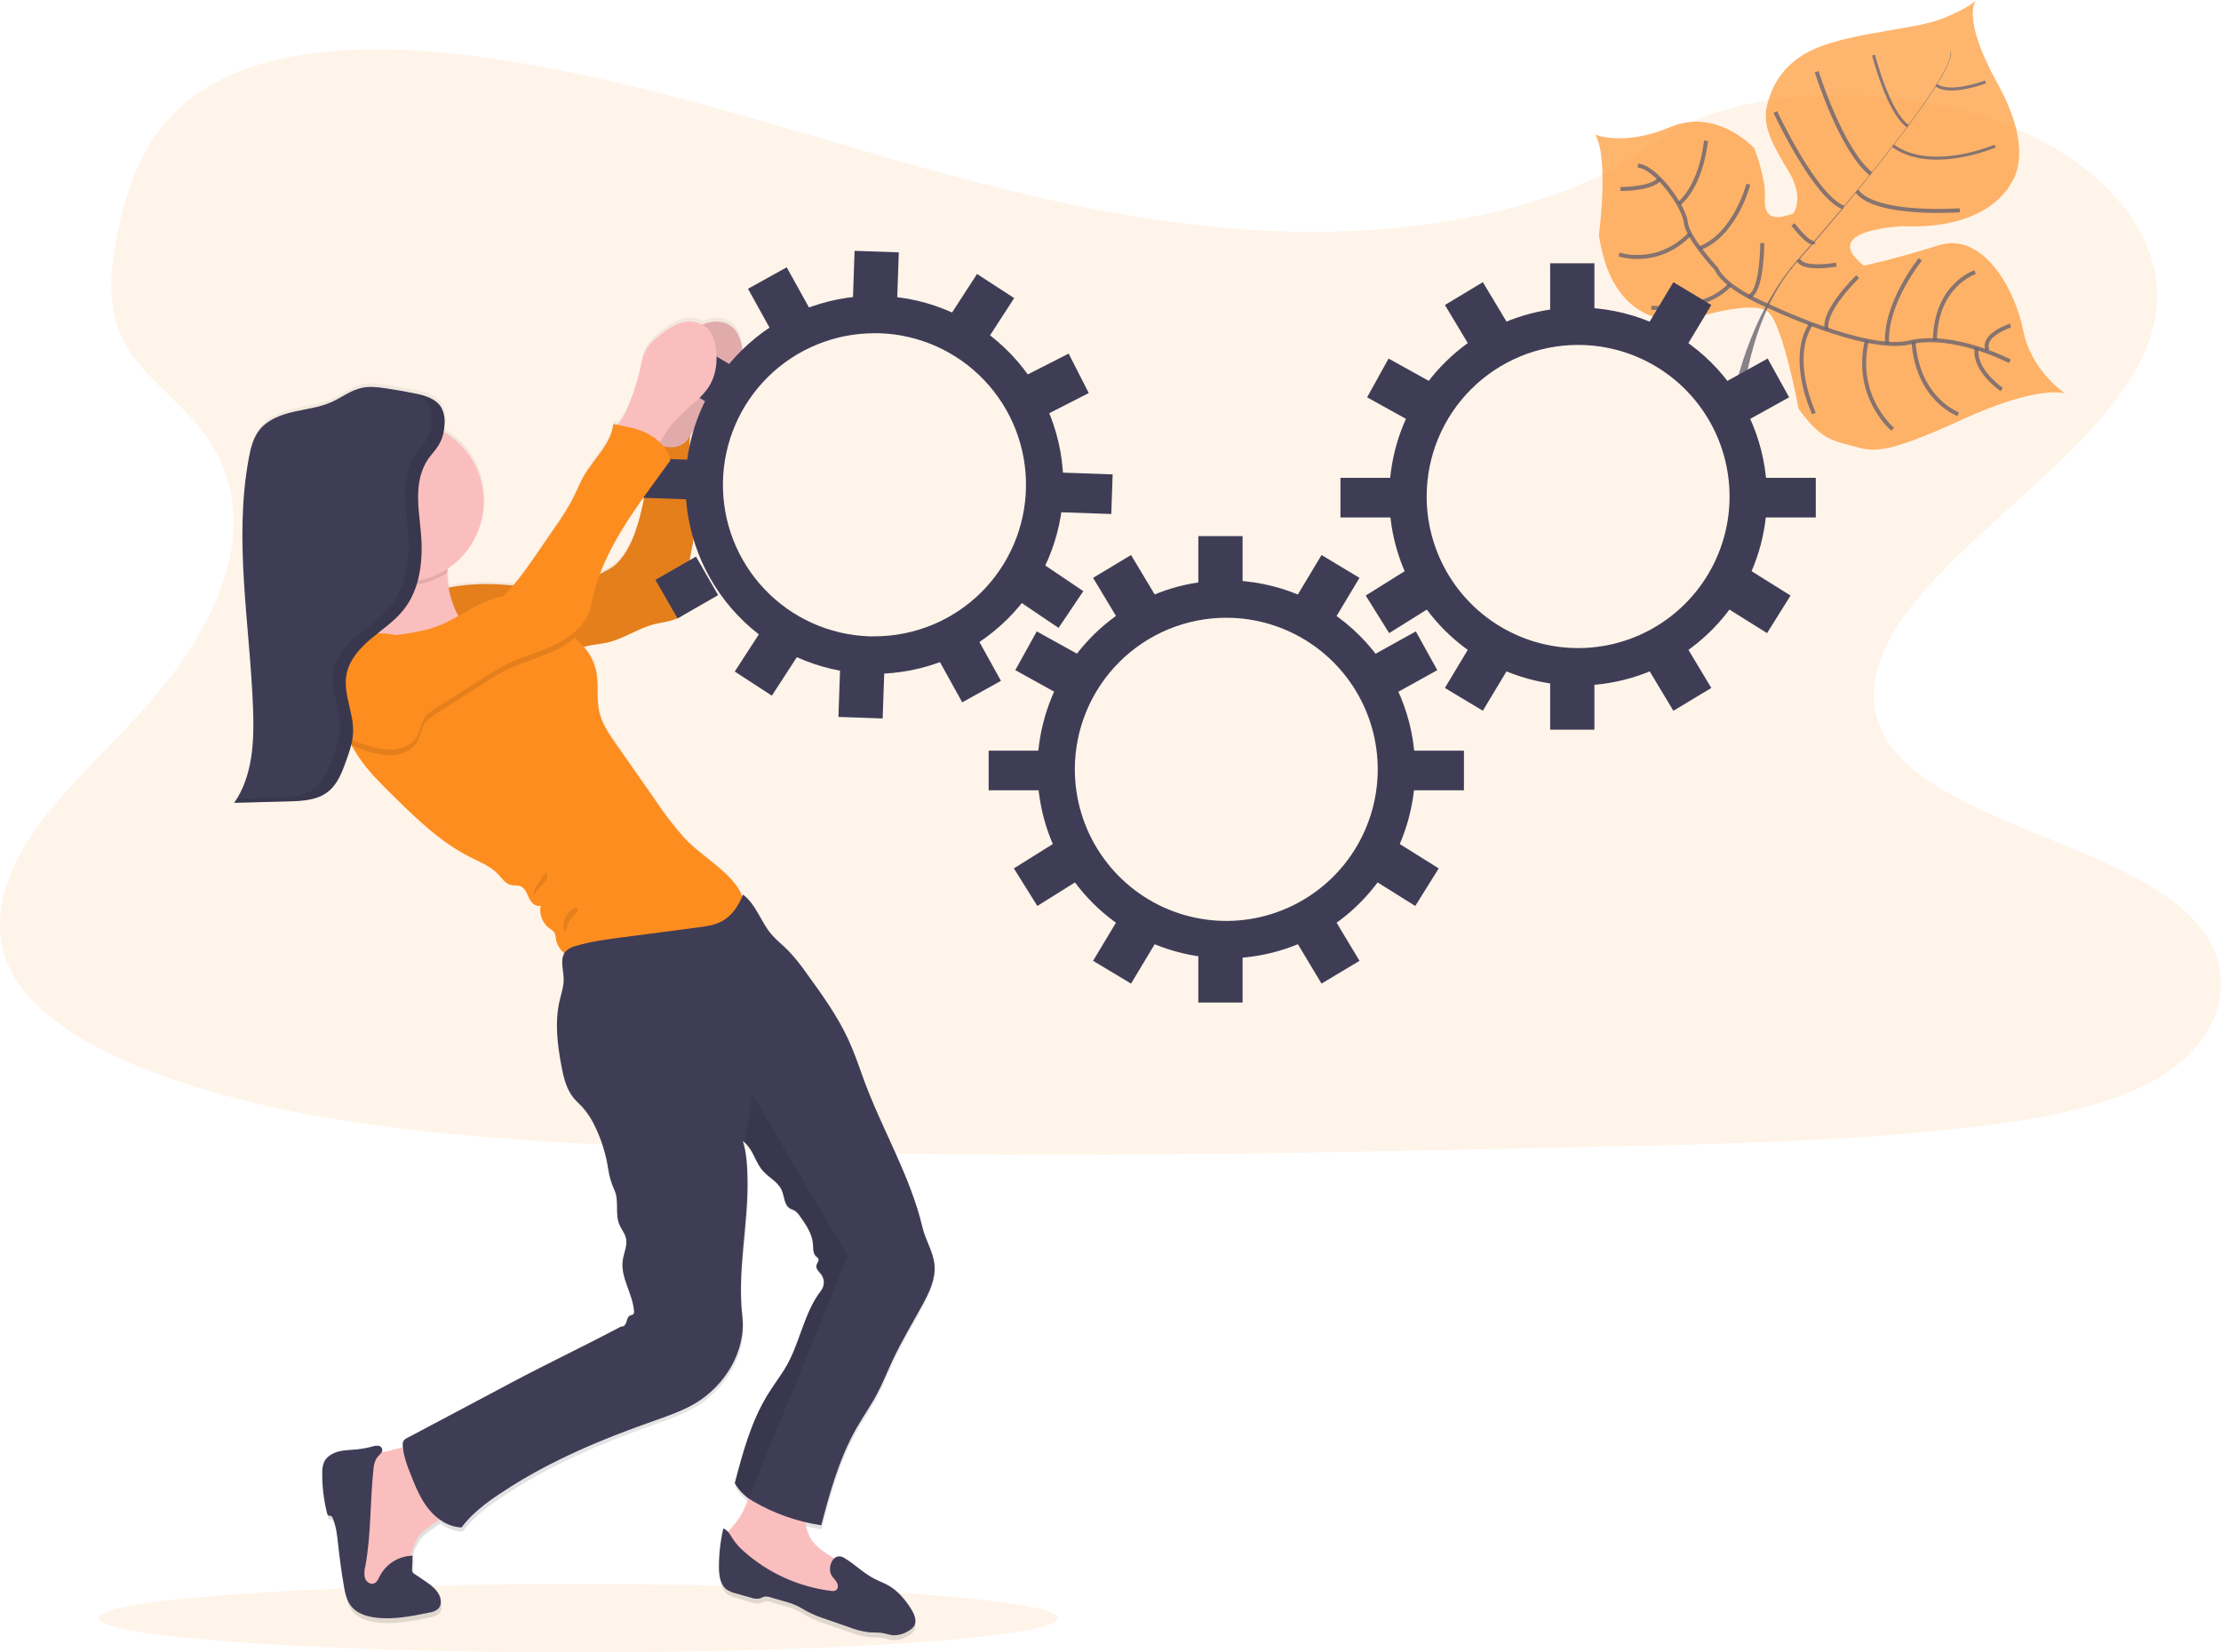 <svg width="555" height="413" viewBox="0 0 555 413" fill="none" xmlns="http://www.w3.org/2000/svg">
<g clip-path="url(#clip0)">
<path opacity="0.1" d="M322.459 57.9C286.879 56.981 252.992 48.439 220.634 39.093C188.275 29.748 156.224 19.373 121.496 14.42C99.16 11.233 73.612 10.782 55.619 19.693C38.296 28.256 32.7 43.04 29.693 56.799C27.428 67.13 26.097 78 32.298 87.67C36.608 94.385 44.25 100.026 49.539 106.46C67.939 128.839 54.932 156.429 34.998 178.279C25.652 188.527 14.794 198.302 7.576 209.216C0.358 220.13 -2.979 232.624 3.337 243.758C9.594 254.766 24.508 263.071 40.666 268.899C73.481 280.738 112.134 284.123 149.853 286.044C233.322 290.293 317.231 288.449 400.92 286.594C431.894 285.912 462.999 285.224 493.466 281.641C510.388 279.665 527.853 276.522 540.141 268.943C555.732 259.323 559.596 243.031 549.145 230.967C531.619 210.73 483.175 205.699 470.91 183.981C464.17 172.027 471.091 158.713 480.893 147.623C501.916 123.841 537.15 102.976 539.003 75.787C540.278 57.118 523.34 38.416 497.15 29.583C469.7 20.326 431.63 21.487 411.388 36.815C390.525 52.616 353.878 58.693 322.459 57.9Z" fill="#FD8D1F"/>
<g opacity="0.8">
<path opacity="0.8" d="M516.094 98.397C516.094 98.397 509.893 95.876 490.168 104.935C470.442 113.995 467.979 112.844 462.872 111.457C457.765 110.071 454.917 109.746 449.442 102.184C449.442 102.184 445.593 81.231 441.844 77.967C438.095 74.703 422.229 79.822 422.229 79.822C422.229 79.822 403.196 84.203 399.546 58.725C399.546 58.725 402.119 39.528 398.611 33.634C398.611 33.634 405.692 36.688 417.369 31.757C429.046 26.826 438.392 37.074 438.392 37.074C438.392 37.074 441.338 44.707 441.03 49.254C440.723 53.8 442.586 55.517 448.177 53.315C448.177 53.315 450.926 49.419 447.039 42.979C443.153 36.54 440.398 31.74 441.481 26.737C442.564 21.735 445.67 14.805 455.659 11.327C465.649 7.848 479.222 7.199 485.737 4.513C492.251 1.827 493.823 0.027 493.823 0.027C493.823 0.027 489.816 4.051 499.261 21.09C508.705 38.13 502.686 45.533 502.686 45.533C502.686 45.533 497.661 57.52 475.484 56.541C475.484 56.541 454.115 57.322 465.764 66.392C465.764 66.392 473.224 64.873 484.384 61.323C495.544 57.773 503.587 72.424 505.588 82.618C507.589 92.811 516.094 98.397 516.094 98.397Z" fill="#FD8D1F"/>
<path opacity="0.8" d="M487.375 12.928L487.49 12.895C488.348 16.148 478.798 29.214 470.634 39.605L470.541 39.534C482.053 24.877 488.056 15.427 487.375 12.928Z" fill="#444053"/>
<path opacity="0.8" d="M470.707 39.319L470.756 39.451C464.236 47.751 456.034 57.658 449.47 64.994C448.843 65.693 448.222 66.425 447.628 67.196L447.436 67.047C448.04 66.293 448.662 65.556 449.288 64.846C455.852 57.498 464.192 47.613 470.707 39.319Z" fill="#444053"/>
<path opacity="0.8" d="M447.595 66.827L447.727 67.047C435.78 81.979 434.989 105.161 434.961 105.365L432.443 102.481C432.471 102.25 435.566 81.858 447.595 66.827Z" fill="#444053"/>
<path opacity="0.8" d="M502.246 90.301C502.246 90.301 488.161 82.97 477.183 85.601C466.204 88.231 441.493 76.299 441.493 76.299C441.493 76.299 430.998 72.034 428.887 67.168C428.887 67.168 421.691 59.546 421.278 55.61C420.866 51.675 413.84 41.746 409.288 41.389" stroke="#444053" stroke-miterlimit="10"/>
<path opacity="0.8" d="M500.206 97.357C500.206 97.357 493.114 92.574 493.939 86.993" stroke="#444053" stroke-miterlimit="10"/>
<path opacity="0.8" d="M489.327 103.537C489.327 103.537 479.178 99.85 478.161 85.375" stroke="#444053" stroke-miterlimit="10"/>
<path opacity="0.8" d="M472.955 107.28C472.955 107.28 463.257 99.228 466.479 85.155" stroke="#444053" stroke-miterlimit="10"/>
<path opacity="0.8" d="M453.279 103.345C453.279 103.345 446.825 89.789 452.57 80.972" stroke="#444053" stroke-miterlimit="10"/>
<path opacity="0.8" d="M502.41 81.363C502.41 81.363 495.071 83.696 496.649 87.56" stroke="#444053" stroke-miterlimit="10"/>
<path opacity="0.8" d="M493.554 68.032C493.554 68.032 483.736 71.148 483.505 85.056" stroke="#444053" stroke-miterlimit="10"/>
<path opacity="0.8" d="M479.866 64.824C479.866 64.824 470.932 75.864 471.564 85.898" stroke="#444053" stroke-miterlimit="10"/>
<path opacity="0.8" d="M464.219 69.155C464.219 69.155 455.34 77.648 456.473 82.364" stroke="#444053" stroke-miterlimit="10"/>
<path opacity="0.8" d="M458.865 66.156C458.865 66.156 450.542 67.647 449.382 64.912" stroke="#444053" stroke-miterlimit="10"/>
<path opacity="0.8" d="M448.051 56.095C448.051 56.095 452.256 61.67 453.339 60.421" stroke="#444053" stroke-miterlimit="10"/>
<path opacity="0.8" d="M489.734 52.567C489.734 52.567 468.755 54.091 464.011 47.762" stroke="#444053" stroke-miterlimit="10"/>
<path opacity="0.8" d="M443.636 28.003C443.636 28.003 453.482 49.154 460.629 51.851" stroke="#444053" stroke-miterlimit="10"/>
<path opacity="0.8" d="M453.972 17.926C453.972 17.926 460.019 37.382 467.507 43.458" stroke="#444053" stroke-miterlimit="10"/>
<path opacity="0.8" d="M498.562 36.512C498.562 36.512 482.619 43.364 473.031 36.43" stroke="#444053" stroke-width="0.75" stroke-miterlimit="10"/>
<path opacity="0.8" d="M468.178 13.776C468.178 13.776 471.823 28.086 476.732 31.537" stroke="#444053" stroke-width="0.75" stroke-miterlimit="10"/>
<path opacity="0.8" d="M496.154 20.474C496.154 20.474 487.188 23.87 483.84 21.267" stroke="#444053" stroke-width="0.75" stroke-miterlimit="10"/>
<path opacity="0.8" d="M440.37 60.767C440.37 60.767 440.37 73.234 436.979 74.12" stroke="#444053" stroke-miterlimit="10"/>
<path opacity="0.8" d="M412.652 76.921C412.652 76.921 426.121 78.077 432.328 71.12" stroke="#444053" stroke-miterlimit="10"/>
<path opacity="0.8" d="M436.896 46.039C436.896 46.039 433.642 58.698 424.653 62.088" stroke="#444053" stroke-miterlimit="10"/>
<path opacity="0.8" d="M404.576 63.602C404.576 63.602 414.109 66.904 422.306 58.472" stroke="#444053" stroke-miterlimit="10"/>
<path opacity="0.8" d="M426.303 35.169C426.303 35.169 425.401 45.907 419.568 50.932" stroke="#444053" stroke-miterlimit="10"/>
<path opacity="0.8" d="M404.939 47.239C404.939 47.239 412.85 47.289 414.703 44.713" stroke="#444053" stroke-miterlimit="10"/>
</g>
<path opacity="0.1" d="M144.514 413C210.703 413 264.36 409.181 264.36 404.469C264.36 399.758 210.703 395.938 144.514 395.938C78.324 395.938 24.667 399.758 24.667 404.469C24.667 409.181 78.324 413 144.514 413Z" fill="#FD8D1F"/>
<path d="M213.943 358.022C215.592 355.056 217.566 352.26 219.16 349.255C220.617 346.503 221.755 343.586 223.069 340.757C225.318 335.914 228.088 331.335 230.612 326.623C232.261 323.536 233.855 320.173 233.537 316.683C233.234 313.381 231.299 310.519 230.551 307.327C227.506 294.222 220.177 282.191 215.708 269.516C214.564 266.302 213.454 263.065 212.025 259.961C209.276 253.99 205.428 248.623 201.579 243.301C200.192 241.268 198.648 239.347 196.961 237.555C195.581 236.174 194.031 234.957 192.778 233.46C190.194 230.378 188.984 225.942 185.752 223.554C185.697 223.697 185.636 223.834 185.576 223.977C183.261 218.061 175.499 214.159 170.996 209.255C168.375 206.26 165.963 203.088 163.778 199.761L153.976 185.577C152.288 183.134 150.567 180.624 149.886 177.712C149.05 174.201 149.825 170.458 149.001 166.947C148.473 164.833 147.446 162.877 146.004 161.245C146.098 161.217 146.197 161.179 146.296 161.157C148.165 160.656 150.144 160.568 151.997 160.122C156.037 159.159 159.55 156.572 163.575 155.537C165.631 154.987 167.824 154.877 169.688 153.886C170.594 153.343 171.309 152.531 171.733 151.562C172.157 150.594 172.268 149.517 172.052 148.482C170.749 141.574 174.388 134.574 173.773 127.567C173.608 125.63 173.113 123.742 172.794 121.821C172.052 117.363 172.189 112.795 172.453 108.271C173.708 106.232 175.213 104.359 176.934 102.695C179.408 100.307 182.36 98.292 184.081 95.304C185.581 92.656 185.944 89.459 185.565 86.432C185.295 84.23 184.548 81.913 182.816 80.576C181.084 79.238 178.599 79.139 176.505 79.838C176.214 79.932 175.928 80.047 175.647 80.168C174.772 79.73 173.816 79.474 172.839 79.418C171.862 79.361 170.883 79.504 169.963 79.838C167.874 80.532 166.082 81.913 164.399 83.35C163.402 84.132 162.528 85.06 161.804 86.102C160.743 87.753 160.436 89.789 160.034 91.732C159.181 95.482 157.937 99.133 156.323 102.624C156.026 103.24 155.224 104.347 154.575 105.403L153.399 105.161C152.887 110.065 148.786 113.665 146.29 117.902C145.075 119.961 144.223 122.212 143.129 124.342C141.881 126.661 140.487 128.898 138.957 131.04C137.472 133.242 135.986 135.423 134.498 137.584C132.633 140.422 130.614 143.156 128.451 145.774C126.433 145.609 124.416 145.46 122.403 145.427C119.026 145.379 115.653 145.679 112.337 146.324C112.144 145.157 112.025 143.979 111.98 142.796C111.98 142.725 111.98 142.653 111.98 142.582C111.98 142.295 112.013 141.954 112.052 141.585C114.909 139.67 117.234 137.06 118.811 134C120.387 130.941 121.163 127.531 121.066 124.09C120.969 120.648 120.002 117.288 118.255 114.322C116.508 111.356 114.039 108.883 111.079 107.132C111.188 106.513 111.257 105.888 111.287 105.26C111.287 104.891 111.287 104.517 111.287 104.159C111.287 103.972 111.287 103.785 111.249 103.609C111.215 103.238 111.152 102.87 111.062 102.508C111.018 102.332 110.969 102.156 110.908 101.958C110.791 101.613 110.638 101.281 110.452 100.967C110.44 100.948 110.427 100.93 110.413 100.912C110.342 100.797 110.27 100.681 110.188 100.571C110.105 100.461 110.116 100.483 110.083 100.439C110.026 100.358 109.963 100.281 109.897 100.208L109.759 100.065C109.699 99.999 109.638 99.933 109.572 99.872L109.418 99.734L109.226 99.564L109.05 99.432L108.852 99.283L108.66 99.156L108.462 99.03C108.396 98.986 108.324 98.947 108.253 98.909L108.049 98.793L107.829 98.683L107.626 98.584L107.384 98.48L107.186 98.391L106.922 98.292L106.735 98.221L106.45 98.122L106.279 98.067L105.966 97.968L105.817 97.924L105.476 97.83L105.345 97.792L104.987 97.704L104.883 97.676L104.487 97.588H104.421L103.838 97.461C101.43 96.966 99.008 96.538 96.57 96.179C94.575 95.882 92.53 95.629 90.562 96.074C87.846 96.68 85.581 98.518 83.041 99.657C80.039 101.011 76.708 101.369 73.508 102.112C70.309 102.855 67.016 104.126 65.009 106.752C63.481 108.755 62.87 111.303 62.414 113.786C58.61 134.502 62.711 155.752 63.486 176.81C63.789 185.005 63.42 193.767 58.78 200.476L72.293 200.118C72.942 200.118 73.596 200.08 74.256 200.041C74.916 200.003 75.575 199.953 76.224 199.876C77.938 199.715 79.603 199.216 81.122 198.407C81.826 198.005 82.469 197.505 83.03 196.921C84.866 195.027 85.845 192.38 86.741 189.848C87.043 188.995 87.346 188.131 87.615 187.261C87.725 186.898 87.829 186.535 87.923 186.161L87.967 185.985L88.121 186.056C88.671 187.091 89.292 188.104 89.951 189.083C92.31 192.562 95.3 195.534 98.269 198.489C104.168 204.351 110.199 210.317 117.593 214.081C120.089 215.342 122.788 216.404 124.69 218.485C125.625 219.492 126.433 220.785 127.758 221.132C128.583 221.346 129.49 221.132 130.276 221.484C131.43 221.968 131.854 223.361 132.387 224.506C132.92 225.65 134.124 226.817 135.268 226.294C135.053 227.357 135.142 228.459 135.523 229.474C135.904 230.489 136.562 231.376 137.423 232.035C137.977 232.343 138.454 232.772 138.819 233.29C138.995 233.762 139.092 234.261 139.105 234.765C139.34 236.17 140.081 237.441 141.189 238.337C140.117 240.114 140.974 242.663 141.002 244.881C141.002 246.741 140.391 248.535 139.974 250.346C138.759 255.657 139.424 261.216 140.413 266.571C140.963 269.527 141.661 272.587 143.586 274.882C144.212 275.625 144.96 276.269 145.62 276.99C146.879 278.411 147.925 280.007 148.726 281.729C150.394 285.138 151.531 288.784 152.096 292.538C152.361 294.422 152.898 296.257 153.69 297.987C154.894 300.618 153.794 303.854 154.872 306.54C155.361 307.745 156.263 308.774 156.554 310.035C156.967 311.868 156.005 313.7 155.746 315.566C155.119 319.936 158.27 323.992 158.555 328.395C158.602 328.654 158.547 328.92 158.401 329.139C158.187 329.381 157.819 329.375 157.527 329.513C156.978 329.777 156.829 330.52 156.653 331.136C156.477 331.753 155.983 332.452 155.372 332.265C146.34 337.103 136.988 341.572 127.956 346.409L123.833 348.611L101.782 360.406C101.514 360.539 101.289 360.745 101.133 361C100.976 361.255 100.895 361.548 100.897 361.848C100.897 362.112 100.93 362.398 100.952 362.646C99.407 363.031 97.923 363.493 96.867 363.686C96.433 363.768 95.999 363.851 95.57 363.945C95.674 363.777 95.742 363.59 95.768 363.394C95.77 363.123 95.671 362.861 95.492 362.657C95.312 362.454 95.064 362.325 94.795 362.293C94.256 362.24 93.713 362.312 93.206 362.503C91.945 362.847 90.658 363.085 89.358 363.213C87.813 363.361 86.241 363.356 84.745 363.763C83.25 364.17 81.776 365.078 81.172 366.515C80.869 367.346 80.735 368.229 80.776 369.113C80.743 372.515 81.145 375.907 81.975 379.207C81.988 379.338 82.031 379.464 82.1 379.575C82.17 379.687 82.264 379.781 82.376 379.851C82.568 379.928 82.799 379.851 82.992 379.939C83.161 380.041 83.288 380.201 83.349 380.39C84.272 382.492 84.487 384.837 84.734 387.127C85.101 390.521 85.564 393.905 86.125 397.281C86.455 399.251 86.862 401.31 88.143 402.829C89.55 404.48 91.777 405.212 93.926 405.504C98.462 406.115 103.041 405.196 107.516 404.254C108.352 404.078 109.248 403.864 109.809 403.214C110.219 402.696 110.415 402.04 110.358 401.381C110.254 399.119 108.198 397.529 106.329 396.257L103.778 394.491C103.56 394.375 103.388 394.19 103.288 393.964C103.188 393.738 103.167 393.486 103.228 393.247L103.393 389.906H102.898C103.448 387.55 104.333 385.288 106.065 383.67C107.258 382.569 108.814 381.799 110.061 380.797C111.663 382.03 113.602 382.742 115.619 382.839C118.918 378.392 123.563 375.365 128.209 372.382C131.982 369.996 135.882 367.817 139.891 365.854C143.138 364.247 146.437 362.741 149.787 361.336C154.515 359.343 159.331 357.566 164.152 355.832C167.368 354.676 170.612 353.537 173.575 351.831C181.271 347.378 186.708 338.49 185.669 329.59C184.361 318.362 187.159 306.661 186.972 295.356C186.917 292.054 186.796 288.752 185.796 285.587C186.029 285.752 186.247 285.936 186.45 286.137C188.451 288.009 188.935 290.981 190.848 293.116C192.338 294.795 194.603 295.868 195.504 297.915C196.192 299.484 196.093 301.603 197.528 302.506C197.934 302.764 198.418 302.874 198.825 303.128C199.312 303.475 199.722 303.919 200.029 304.432C201.552 306.606 203.13 308.934 203.294 311.587C203.366 312.638 203.267 313.854 204.037 314.564C204.257 314.768 204.537 314.917 204.652 315.192C204.894 315.742 204.257 316.326 204.147 316.937C203.987 317.784 204.823 318.428 205.34 319.138C205.771 319.73 206.003 320.444 206.003 321.177C206.003 321.91 205.771 322.624 205.34 323.216C200.832 329.078 200.018 336.976 196.076 343.245C194.713 345.408 193.195 347.455 191.876 349.646C187.819 356.371 185.768 364.099 183.778 371.71C184.628 373.192 185.78 374.479 187.159 375.486C186.414 378.049 185.13 380.423 183.393 382.448C182.95 382.944 182.535 383.464 182.151 384.006C181.828 383.597 181.406 383.279 180.925 383.081C180.202 386.241 179.833 389.471 179.825 392.713C179.825 394.848 180.117 397.287 181.849 398.519C182.54 398.955 183.3 399.27 184.097 399.45L187.868 400.55C188.532 400.805 189.252 400.875 189.952 400.754C190.397 400.627 190.793 400.352 191.249 400.264C191.745 400.213 192.246 400.279 192.712 400.457L195.972 401.409C197.074 401.703 198.151 402.084 199.193 402.548C200.122 402.994 200.98 403.572 201.893 404.067C203.41 404.835 204.985 405.483 206.604 406.005L212.222 407.942C213.788 408.563 215.424 408.988 217.093 409.208C218.248 409.307 219.419 409.208 220.557 409.406C221.425 409.555 222.267 409.868 223.141 409.956C224.591 410 226.017 409.575 227.209 408.746C227.674 408.482 228.076 408.12 228.385 407.683C229.21 406.395 228.501 404.695 227.698 403.396C226.208 400.985 224.345 398.729 221.887 397.342C220.892 396.791 219.815 396.384 218.787 395.878C215.862 394.447 213.657 392.058 210.892 390.423C210.539 390.172 210.111 390.051 209.679 390.08C209.247 390.109 208.838 390.287 208.523 390.583C206.225 389.091 203.74 387.633 202.475 385.206C201.912 384.035 201.541 382.78 201.376 381.491C202.668 381.799 203.971 382.041 205.285 382.256C207.423 373.956 209.76 365.508 213.943 358.022ZM161.128 123.291C161.018 123.913 160.897 124.529 160.765 125.145C159.666 130.314 158.094 136.104 154.498 139.951C153.316 141.078 151.942 141.986 150.441 142.631L150.04 142.829C152.629 135.905 156.752 129.488 161.128 123.291Z" fill="url(#paint0_linear)"/>
<path d="M166.45 92.635C166.856 90.714 167.164 88.699 168.225 87.043C168.951 86.001 169.827 85.073 170.826 84.291C172.508 82.865 174.306 81.495 176.4 80.801C178.495 80.108 180.958 80.201 182.717 81.533C184.476 82.865 185.218 85.16 185.493 87.351C185.867 90.361 185.493 93.532 184.003 96.157C182.299 99.135 179.341 101.11 176.856 103.499C175.056 105.223 173.491 107.177 172.2 109.311C171.613 110.423 170.901 111.464 170.078 112.415C169.661 112.888 169.138 113.256 168.553 113.491C167.968 113.725 167.336 113.818 166.708 113.764C165.647 113.593 164.784 112.855 163.959 112.151C162.942 111.259 160.204 109.669 160.111 108.254C160.045 107.109 162.183 104.512 162.706 103.438C164.331 99.979 165.585 96.358 166.45 92.635Z" fill="#FBBEBE"/>
<path opacity="0.1" d="M166.45 92.635C166.856 90.714 167.164 88.699 168.225 87.043C168.951 86.001 169.827 85.073 170.826 84.291C172.508 82.865 174.306 81.495 176.4 80.801C178.495 80.108 180.958 80.201 182.717 81.533C184.476 82.865 185.218 85.16 185.493 87.351C185.867 90.361 185.493 93.532 184.003 96.157C182.299 99.135 179.341 101.11 176.856 103.499C175.056 105.223 173.491 107.177 172.2 109.311C171.613 110.423 170.901 111.464 170.078 112.415C169.661 112.888 169.138 113.256 168.553 113.491C167.968 113.725 167.336 113.818 166.708 113.764C165.647 113.593 164.784 112.855 163.959 112.151C162.942 111.259 160.204 109.669 160.111 108.254C160.045 107.109 162.183 104.512 162.706 103.438C164.331 99.979 165.585 96.358 166.45 92.635Z" fill="black"/>
<path d="M108.726 147.645C113.13 146.472 117.676 145.917 122.233 145.994C129.836 146.104 137.665 147.948 144.905 145.614C146.774 144.965 148.592 144.176 150.342 143.253C151.799 142.526 153.283 141.778 154.399 140.589C158 136.769 159.55 131.018 160.677 125.883C161.804 120.748 162.096 115.475 162.387 110.23C164.262 111.105 166.235 111.969 168.314 111.793C170.392 111.617 172.464 110.032 172.453 107.941C172.145 112.8 171.903 117.721 172.723 122.52C173.041 124.424 173.536 126.301 173.707 128.228C174.322 135.184 170.678 142.136 171.98 148.999C172.196 150.028 172.083 151.1 171.659 152.062C171.235 153.025 170.521 153.83 169.616 154.365C167.747 155.372 165.548 155.499 163.492 156.016C159.462 157.045 155.944 159.61 151.898 160.568C150.012 161.014 148.05 161.118 146.191 161.597C143.52 162.302 141.095 163.832 138.374 164.316C136.334 164.679 134.234 164.432 132.173 164.608C130.38 164.756 128.621 165.23 126.824 165.274C122.425 165.384 118.264 162.891 115.339 159.583C112.414 156.275 110.562 151.652 108.726 147.645Z" fill="#FD8D1F"/>
<path opacity="0.1" d="M108.726 147.645C113.13 146.472 117.676 145.917 122.233 145.994C129.836 146.104 137.665 147.948 144.905 145.614C146.774 144.965 148.592 144.176 150.342 143.253C151.799 142.526 153.283 141.778 154.399 140.589C158 136.769 159.55 131.018 160.677 125.883C161.804 120.748 162.096 115.475 162.387 110.23C164.262 111.105 166.235 111.969 168.314 111.793C170.392 111.617 172.464 110.032 172.453 107.941C172.145 112.8 171.903 117.721 172.723 122.52C173.041 124.424 173.536 126.301 173.707 128.228C174.322 135.184 170.678 142.136 171.98 148.999C172.196 150.028 172.083 151.1 171.659 152.062C171.235 153.025 170.521 153.83 169.616 154.365C167.747 155.372 165.548 155.499 163.492 156.016C159.462 157.045 155.944 159.61 151.898 160.568C150.012 161.014 148.05 161.118 146.191 161.597C143.52 162.302 141.095 163.832 138.374 164.316C136.334 164.679 134.234 164.432 132.173 164.608C130.38 164.756 128.621 165.23 126.824 165.274C122.425 165.384 118.264 162.891 115.339 159.583C112.414 156.275 110.562 151.652 108.726 147.645Z" fill="black"/>
<path d="M306.434 154.409C313.919 154.409 321.237 156.631 327.46 160.795C333.684 164.958 338.535 170.876 341.399 177.799C344.263 184.723 345.012 192.341 343.552 199.691C342.091 207.041 338.486 213.792 333.193 219.09C327.9 224.389 321.156 227.997 313.814 229.458C306.472 230.92 298.863 230.168 291.948 227.3C285.032 224.431 279.122 219.574 274.964 213.343C270.807 207.112 268.588 199.786 268.589 192.292C268.59 182.244 272.578 172.609 279.676 165.504C286.773 158.4 296.398 154.409 306.434 154.409ZM306.434 145.053C297.1 145.053 287.976 147.824 280.216 153.015C272.455 158.207 266.406 165.586 262.835 174.219C259.263 182.852 258.329 192.352 260.15 201.516C261.972 210.681 266.467 219.099 273.067 225.706C279.667 232.313 288.077 236.813 297.231 238.635C306.386 240.457 315.874 239.521 324.497 235.944C333.12 232.368 340.49 226.311 345.675 218.541C350.86 210.771 353.626 201.636 353.625 192.292C353.611 179.767 348.634 167.759 339.787 158.903C330.94 150.047 318.945 145.066 306.434 145.053Z" fill="#3F3D56"/>
<path d="M310.507 134.001H299.446V145.658H310.507V134.001Z" fill="#3F3D56"/>
<path d="M339.718 144.433L330.236 138.73L324.239 148.722L333.721 154.425L339.718 144.433Z" fill="#3F3D56"/>
<path d="M359.161 167.504L353.799 157.818L343.615 163.47L348.977 173.155L359.161 167.504Z" fill="#3F3D56"/>
<path d="M353.654 226.448L359.516 217.057L349.641 210.88L343.78 220.271L353.654 226.448Z" fill="#3F3D56"/>
<path d="M263.893 173.151L269.256 163.466L259.072 157.815L253.709 167.5L263.893 173.151Z" fill="#3F3D56"/>
<path d="M269.093 220.266L263.231 210.875L253.357 217.053L259.218 226.444L269.093 220.266Z" fill="#3F3D56"/>
<path d="M279.145 154.424L288.626 148.721L282.629 138.729L273.148 144.432L279.145 154.424Z" fill="#3F3D56"/>
<path d="M310.507 238.926H299.446V250.583H310.507V238.926Z" fill="#3F3D56"/>
<path d="M333.722 230.162L324.241 235.865L330.238 245.857L339.719 240.154L333.722 230.162Z" fill="#3F3D56"/>
<path d="M273.149 240.154L282.63 245.858L288.627 235.866L279.146 230.162L273.149 240.154Z" fill="#3F3D56"/>
<path d="M260.441 187.63H247.049V197.537H260.441V187.63Z" fill="#3F3D56"/>
<path d="M352.426 197.537H365.818V187.63H352.426V197.537Z" fill="#3F3D56"/>
<path d="M394.35 86.212C401.836 86.212 409.153 88.434 415.376 92.597C421.6 96.761 426.451 102.678 429.315 109.602C432.179 116.525 432.929 124.144 431.468 131.493C430.007 138.843 426.402 145.594 421.109 150.893C415.816 156.191 409.072 159.799 401.73 161.261C394.388 162.722 386.779 161.971 379.864 159.102C372.948 156.234 367.038 151.377 362.88 145.145C358.723 138.914 356.504 131.588 356.505 124.094C356.507 114.047 360.494 104.411 367.592 97.307C374.689 90.203 384.314 86.212 394.35 86.212ZM394.35 76.855C385.016 76.855 375.892 79.626 368.132 84.818C360.371 90.009 354.322 97.388 350.751 106.021C347.179 114.654 346.245 124.154 348.066 133.319C349.888 142.484 354.383 150.902 360.983 157.509C367.583 164.116 375.993 168.615 385.147 170.437C394.302 172.26 403.79 171.323 412.413 167.747C421.036 164.17 428.406 158.114 433.591 150.344C438.776 142.573 441.542 133.439 441.541 124.094C441.527 111.569 436.55 99.561 427.703 90.705C418.856 81.849 406.861 76.868 394.35 76.855Z" fill="#3F3D56"/>
<path d="M398.424 65.809H387.363V77.466H398.424V65.809Z" fill="#3F3D56"/>
<path d="M427.637 76.232L418.156 70.528L412.159 80.52L421.64 86.224L427.637 76.232Z" fill="#3F3D56"/>
<path d="M447.081 99.304L441.719 89.619L431.535 95.27L436.897 104.956L447.081 99.304Z" fill="#3F3D56"/>
<path d="M441.569 158.251L447.431 148.86L437.556 142.683L431.695 152.074L441.569 158.251Z" fill="#3F3D56"/>
<path d="M351.806 104.96L357.169 95.275L346.985 89.624L341.623 99.309L351.806 104.96Z" fill="#3F3D56"/>
<path d="M357.008 152.073L351.146 142.682L341.272 148.859L347.133 158.25L357.008 152.073Z" fill="#3F3D56"/>
<path d="M367.062 86.225L376.543 80.521L370.546 70.529L361.065 76.233L367.062 86.225Z" fill="#3F3D56"/>
<path d="M398.424 170.728H387.363V182.385H398.424V170.728Z" fill="#3F3D56"/>
<path d="M421.639 161.966L412.158 167.669L418.155 177.661L427.636 171.958L421.639 161.966Z" fill="#3F3D56"/>
<path d="M361.062 171.955L370.543 177.658L376.54 167.666L367.059 161.963L361.062 171.955Z" fill="#3F3D56"/>
<path d="M348.352 119.433H334.96V129.339H348.352V119.433Z" fill="#3F3D56"/>
<path d="M440.348 129.339H453.74V119.433H440.348V129.339Z" fill="#3F3D56"/>
<path d="M218.495 83.294C218.94 83.294 219.385 83.294 219.831 83.294C229.75 83.633 239.139 87.859 245.976 95.063C252.813 102.266 256.549 111.87 256.38 121.805C256.212 131.74 252.151 141.211 245.074 148.177C237.997 155.144 228.469 159.048 218.544 159.049C218.099 159.049 217.654 159.049 217.203 159.049C207.283 158.71 197.893 154.484 191.056 147.28C184.22 140.076 180.484 130.471 180.653 120.536C180.822 110.6 184.884 101.129 191.962 94.163C199.041 87.197 208.569 83.294 218.495 83.294ZM218.495 73.938C206.118 73.936 194.236 78.803 185.409 87.489C176.582 96.175 171.517 107.984 171.305 120.374C171.093 132.763 175.751 144.739 184.276 153.723C192.8 162.706 204.509 167.977 216.878 168.4C217.428 168.4 217.978 168.427 218.528 168.427C230.904 168.427 242.785 163.56 251.611 154.874C260.437 146.188 265.501 134.378 265.712 121.989C265.923 109.6 261.265 97.625 252.74 88.642C244.216 79.659 232.508 74.388 220.138 73.966C219.589 73.966 219.039 73.938 218.489 73.938H218.495Z" fill="#3F3D56"/>
<path d="M224.603 63.078L213.549 62.693L213.144 74.343L224.199 74.728L224.603 63.078Z" fill="#3F3D56"/>
<path d="M253.43 74.51L244.152 68.481L237.812 78.258L247.09 84.288L253.43 74.51Z" fill="#3F3D56"/>
<path d="M272.065 98.243L267.042 88.377L256.668 93.671L261.692 103.536L272.065 98.243Z" fill="#3F3D56"/>
<path d="M264.524 156.944L270.708 147.763L261.054 141.246L254.87 150.428L264.524 156.944Z" fill="#3F3D56"/>
<path d="M176.657 100.571L182.353 91.078L172.371 85.076L166.676 94.569L176.657 100.571Z" fill="#3F3D56"/>
<path d="M179.449 148.752L173.918 139.117L163.788 144.946L169.318 154.58L179.449 148.752Z" fill="#3F3D56"/>
<path d="M192.562 82.377L202.235 77.006L196.589 66.812L186.915 72.182L192.562 82.377Z" fill="#3F3D56"/>
<path d="M220.968 167.928L209.914 167.544L209.51 179.194L220.564 179.578L220.968 167.928Z" fill="#3F3D56"/>
<path d="M244.479 159.985L234.806 165.356L240.452 175.55L250.126 170.18L244.479 159.985Z" fill="#3F3D56"/>
<path d="M183.603 167.854L192.881 173.883L199.221 164.106L189.943 158.076L183.603 167.854Z" fill="#3F3D56"/>
<path d="M172.711 114.928L159.327 114.462L158.984 124.363L172.367 124.828L172.711 114.928Z" fill="#3F3D56"/>
<path d="M264.309 128.011L277.693 128.477L278.037 118.576L264.653 118.11L264.309 128.011Z" fill="#3F3D56"/>
<path d="M96.631 362.761C95.269 362.928 93.948 363.34 92.733 363.978C91.084 364.985 90.067 366.763 89.341 368.557C87.521 373.059 87.142 378.001 87.065 382.867C86.999 386.785 87.131 390.798 88.533 394.452C88.918 395.609 89.585 396.651 90.474 397.485C91.256 398.101 92.162 398.54 93.129 398.773C95.218 399.323 97.642 399.323 99.352 398.002C101.254 396.511 101.733 393.885 102.134 391.502C102.684 388.288 103.448 384.898 105.834 382.657C107.604 381.006 110.138 380.181 111.425 378.133C112.959 375.701 112.15 372.525 111.172 369.817C110.32 367.472 109.072 362.712 106.62 361.512C104.168 360.312 99.182 362.299 96.631 362.761Z" fill="#FBBEBE"/>
<path d="M187.049 374.292C186.308 376.916 184.994 379.343 183.201 381.397C182.101 382.652 180.754 384.177 181.332 385.734C181.566 386.262 181.916 386.73 182.354 387.105C190.414 395.003 201.689 398.844 212.877 400.242C213.057 400.291 213.246 400.291 213.426 400.242C213.756 400.094 213.833 399.692 213.877 399.323C214.056 398.156 214.056 396.968 213.877 395.801C213.327 393.049 210.936 391.139 208.594 389.631C206.252 388.123 203.69 386.659 202.382 384.199C200.733 381.139 201.442 377.154 199.501 374.292C197.929 371.964 195.01 370.99 192.239 370.533C191.277 370.384 189.232 369.327 188.391 369.817C187.533 370.313 187.341 373.334 187.049 374.292Z" fill="#FBBEBE"/>
<path d="M95.531 362.475C95.533 362.204 95.435 361.941 95.255 361.738C95.076 361.535 94.828 361.406 94.558 361.374C94.02 361.319 93.477 361.389 92.97 361.578C91.709 361.921 90.422 362.156 89.121 362.282C87.576 362.431 85.999 362.426 84.498 362.833C82.997 363.24 81.529 364.137 80.919 365.585C80.622 366.412 80.488 367.288 80.523 368.166C80.492 371.544 80.895 374.913 81.722 378.188C81.736 378.32 81.78 378.446 81.851 378.557C81.921 378.669 82.016 378.763 82.128 378.832C82.321 378.909 82.552 378.832 82.744 378.92C82.913 379.021 83.04 379.179 83.102 379.366C84.031 381.458 84.245 383.769 84.492 386.059C84.859 389.431 85.323 392.792 85.883 396.142C86.213 398.096 86.62 400.149 87.906 401.646C89.314 403.297 91.546 404.007 93.695 404.298C98.236 404.904 102.821 403.99 107.307 403.055C108.163 402.969 108.967 402.608 109.6 402.025C110.01 401.511 110.206 400.859 110.149 400.204C110.045 397.958 107.983 396.351 106.114 395.118L103.541 393.384C103.362 393.285 103.208 393.146 103.091 392.977C102.969 392.72 102.925 392.433 102.964 392.152L103.129 388.849C101.42 388.876 99.75 389.367 98.298 390.27C96.846 391.172 95.665 392.452 94.883 393.973C94.525 394.683 94.19 395.514 93.448 395.79C92.53 396.136 91.507 395.36 91.199 394.43C90.985 393.47 91.014 392.471 91.282 391.524C92.788 383.445 92.436 375.139 93.354 366.972C93.411 366.055 93.692 365.167 94.174 364.385C94.619 363.768 95.449 363.229 95.531 362.475Z" fill="#3F3D56"/>
<path d="M207.812 393.803C208.192 394.43 208.78 394.903 209.132 395.553C209.484 396.202 209.478 397.149 208.846 397.518C208.473 397.682 208.057 397.725 207.658 397.639C199.587 396.636 192.009 393.204 185.927 387.798C184.917 386.944 184.022 385.961 183.266 384.876C182.557 383.775 181.957 382.481 180.748 382.03C180.025 385.167 179.656 388.376 179.648 391.596C179.648 393.715 179.94 396.136 181.672 397.364C182.366 397.795 183.128 398.106 183.926 398.283L187.702 399.35C188.368 399.602 189.089 399.673 189.791 399.554C190.237 399.433 190.633 399.152 191.089 399.07C191.586 399.017 192.089 399.081 192.557 399.257L195.817 400.209C196.92 400.49 197.999 400.858 199.044 401.31C199.973 401.75 200.836 402.328 201.743 402.818C203.264 403.582 204.843 404.224 206.466 404.739L212.205 406.731C213.774 407.351 215.414 407.773 217.087 407.986C218.241 408.085 219.412 407.986 220.556 408.184C221.424 408.333 222.265 408.646 223.145 408.734C224.594 408.774 226.019 408.352 227.213 407.529C227.679 407.269 228.082 406.91 228.395 406.478C229.22 405.196 228.511 403.506 227.703 402.212C226.213 399.824 224.349 397.584 221.886 396.219C220.886 395.668 219.808 395.261 218.78 394.76C215.855 393.34 213.64 390.968 210.875 389.345C208.263 387.826 206.581 391.783 207.812 393.803Z" fill="#3F3D56"/>
<path d="M127.203 162.472C124.171 164.558 120.697 165.91 117.054 166.424C115.149 166.662 113.229 166.765 111.309 166.732C103.304 166.723 95.313 166.054 87.417 164.734C90.562 161.267 93.739 157.579 94.927 153.033C95.515 150.635 95.636 148.146 95.284 145.702C94.808 142.567 94.061 139.479 93.052 136.472C96.42 136.653 99.797 136.567 103.151 136.214C105.064 136.021 109.748 134.276 111.397 135.597C112.942 136.825 111.777 141.167 111.749 143.17C111.749 143.242 111.749 143.314 111.749 143.385C111.836 146.426 112.49 149.424 113.679 152.224C116.098 157.64 121.271 162.087 127.203 162.472Z" fill="#FBBEBE"/>
<path opacity="0.1" d="M111.771 143.143C109.361 144.719 106.643 145.76 103.798 146.197C100.953 146.633 98.048 146.455 95.278 145.675C94.802 142.539 94.055 139.451 93.046 136.445C96.414 136.626 99.791 136.539 103.145 136.186C105.058 135.994 109.742 134.249 111.391 135.57C112.964 136.797 111.798 141.14 111.771 143.143Z" fill="black"/>
<path d="M100.754 145.488C111.866 145.488 120.875 136.469 120.875 125.344C120.875 114.219 111.866 105.2 100.754 105.2C89.641 105.2 80.633 114.219 80.633 125.344C80.633 136.469 89.641 145.488 100.754 145.488Z" fill="#FBBEBE"/>
<path d="M186.125 227.274C186.136 228.9 185.723 230.501 184.928 231.919C184.132 233.337 182.982 234.522 181.589 235.359C180.034 236.177 178.367 236.761 176.641 237.093C167.439 239.294 158.01 241.105 148.56 240.566C146.515 240.45 144.437 240.208 142.601 239.311C140.764 238.414 139.198 236.735 138.923 234.71C138.91 234.209 138.812 233.713 138.631 233.246C138.267 232.73 137.789 232.304 137.235 232.002C136.385 231.348 135.735 230.469 135.36 229.464C134.985 228.458 134.899 227.368 135.113 226.316C133.964 226.828 132.765 225.673 132.227 224.533C131.688 223.394 131.265 222.018 130.11 221.539C129.324 221.203 128.417 221.402 127.587 221.187C126.262 220.846 125.454 219.536 124.519 218.556C122.611 216.514 119.907 215.457 117.411 214.203C110.006 210.465 103.969 204.543 98.059 198.72C95.085 195.787 92.089 192.831 89.731 189.364C89.065 188.39 88.466 187.388 87.9 186.359C86.112 182.927 84.562 179.376 83.26 175.731C82.512 173.783 81.754 171.724 82.061 169.677C82.089 169.49 82.127 169.303 82.171 169.126C82.555 167.796 83.173 166.545 83.997 165.433C86.042 162.423 88.725 159.572 92.243 158.647C95.761 157.723 99.274 158.84 102.848 159.599C104.034 159.864 105.237 160.048 106.449 160.15C110.236 160.419 113.986 159.401 117.647 158.388L121.638 157.288C123.64 156.737 124.64 154.316 126.663 153.892C127.567 153.762 128.487 153.808 129.373 154.029C133.48 154.811 137.62 155.818 141.232 157.91C142.036 158.377 142.806 158.901 143.535 159.478C146.108 161.515 148.142 164.228 148.89 167.398C149.714 170.882 148.939 174.603 149.775 178.087C150.457 180.965 152.183 183.475 153.876 185.902L163.7 199.948C165.893 203.253 168.308 206.405 170.929 209.381C176.196 215.122 185.993 219.464 186.125 227.274Z" fill="#FD8D1F"/>
<path d="M159.891 92.635C160.297 90.714 160.6 88.699 161.661 87.043C162.386 86.001 163.263 85.073 164.261 84.291C165.949 82.865 167.741 81.495 169.836 80.801C171.93 80.108 174.393 80.201 176.152 81.533C177.912 82.865 178.654 85.16 178.929 87.351C179.302 90.361 178.929 93.532 177.439 96.157C175.735 99.135 172.777 101.11 170.292 103.499C168.493 105.225 166.928 107.179 165.636 109.311C165.048 110.423 164.336 111.464 163.513 112.415C163.096 112.888 162.574 113.256 161.989 113.491C161.403 113.725 160.771 113.818 160.143 113.764C159.088 113.593 158.219 112.855 157.395 112.151C156.378 111.259 153.634 109.669 153.546 108.254C153.48 107.109 155.619 104.512 156.141 103.438C157.765 99.978 159.022 96.357 159.891 92.635Z" fill="#FBBEBE"/>
<path d="M230.606 325.974C228.077 330.647 225.307 335.198 223.053 340.008C221.739 342.821 220.601 345.716 219.138 348.451C217.544 351.434 215.581 354.208 213.916 357.158C209.721 364.594 207.385 372.982 205.224 381.243C199.181 380.337 193.366 378.282 188.094 375.189C187.736 374.98 187.395 374.76 187.066 374.523C185.656 373.511 184.477 372.211 183.608 370.709C185.603 363.152 187.654 355.469 191.717 348.793C193.041 346.591 194.559 344.582 195.922 342.436C199.875 336.216 200.689 328.368 205.202 322.545C205.633 321.958 205.866 321.248 205.866 320.52C205.866 319.791 205.633 319.081 205.202 318.494C204.68 317.817 203.85 317.173 204.004 316.337C204.119 315.726 204.757 315.175 204.509 314.603C204.394 314.328 204.113 314.179 203.894 313.981C203.124 313.271 203.223 312.06 203.157 311.02C202.986 308.384 201.409 306.067 199.858 303.915C199.549 303.404 199.14 302.962 198.654 302.616C198.248 302.368 197.764 302.258 197.357 302.005C195.917 301.102 196.021 299 195.328 297.442C194.427 295.389 192.156 294.343 190.666 292.676C188.77 290.557 188.286 287.601 186.268 285.746C186.065 285.546 185.846 285.362 185.614 285.196C186.615 288.306 186.714 291.625 186.785 294.899C186.978 306.122 184.174 317.74 185.488 328.891C186.521 337.735 181.09 346.564 173.366 350.983C170.397 352.678 167.153 353.812 163.932 354.962C159.1 356.674 154.284 358.441 149.545 360.422C146.195 361.809 142.896 363.304 139.649 364.908C135.635 366.858 131.728 369.023 127.945 371.391C123.294 374.352 118.643 377.363 115.339 381.782C112.145 381.694 109.22 379.773 107.197 377.297C105.174 374.82 103.899 371.793 102.739 368.843C101.711 366.284 100.699 363.642 100.622 360.884C100.636 360.588 100.733 360.302 100.902 360.058C101.071 359.815 101.306 359.624 101.579 359.508L123.662 347.791L127.791 345.589C136.834 340.785 146.202 336.343 155.246 331.544C155.856 331.725 156.345 331.032 156.527 330.443C156.708 329.854 156.835 329.094 157.406 328.83C157.692 328.693 158.066 328.698 158.28 328.456C158.42 328.239 158.475 327.979 158.434 327.724C158.143 323.321 154.987 319.32 155.62 314.977C155.889 313.128 156.84 311.306 156.428 309.473C156.136 308.213 155.235 307.195 154.745 306C153.646 303.331 154.745 300.117 153.558 297.503C152.769 295.784 152.232 293.96 151.964 292.087C151.395 288.357 150.257 284.737 148.588 281.354C147.785 279.644 146.739 278.059 145.482 276.649C144.817 275.933 144.069 275.295 143.437 274.552C141.518 272.273 140.809 269.235 140.265 266.296C139.275 260.974 138.616 255.454 139.825 250.181C140.243 248.381 140.881 246.598 140.853 244.754C140.826 242.316 139.754 239.47 141.447 237.709C142.148 237.079 143 236.641 143.921 236.438C147.813 235.277 151.865 234.748 155.894 234.236L174.339 231.82C176.45 231.539 178.61 231.27 180.474 230.219C182.975 228.837 184.636 226.278 185.653 223.614C188.891 225.981 190.1 230.389 192.684 233.444C193.943 234.935 195.499 236.141 196.879 237.511C198.566 239.29 200.112 241.199 201.502 243.219C205.35 248.508 209.199 253.835 211.948 259.769C213.382 262.851 214.493 266.065 215.636 269.263C220.139 281.85 227.478 293.799 230.524 306.81C231.271 309.991 233.212 312.864 233.514 316.116C233.855 319.567 232.261 322.903 230.606 325.974Z" fill="#3F3D56"/>
<path opacity="0.1" d="M134.014 221.435C133.562 222.271 133.327 223.208 133.332 224.159C133.744 222.123 136.543 220.994 136.724 218.98C136.807 218.05 136.636 218.094 136.064 218.584C135.196 219.338 134.816 220.637 134.014 221.435Z" fill="black"/>
<path opacity="0.1" d="M142.541 227.621C141.95 228.12 141.508 228.774 141.265 229.509C140.789 230.544 140.698 231.714 141.007 232.811C141.419 232.618 141.557 232.112 141.683 231.672C141.886 230.986 142.18 230.33 142.557 229.723C142.887 229.173 144.41 227.946 144.404 227.368C144.388 226.482 142.948 227.307 142.541 227.621Z" fill="black"/>
<path opacity="0.1" d="M143.525 159.44C142.232 160.554 140.806 161.504 139.281 162.269C135.295 164.289 130.88 165.356 126.867 167.316C124.887 168.331 122.964 169.454 121.106 170.679L109.176 178.246C108.218 178.796 107.334 179.467 106.548 180.244C105.113 181.774 105.119 184.466 103.799 186.106C102.48 187.746 100.204 188.67 98.011 188.781C95.813 188.794 93.631 188.421 91.562 187.68C90.309 187.305 89.079 186.856 87.879 186.337C86.623 185.803 85.435 185.123 84.338 184.311C82.211 182.704 80.49 180.365 80.171 177.707C80.028 175.883 80.269 174.049 80.88 172.324C81.21 171.202 81.635 170.11 82.15 169.06C82.443 168.463 82.781 167.889 83.162 167.343C85.91 163.458 90.732 161.636 95.399 160.739C97.851 160.26 100.347 159.968 102.826 159.55C104.013 159.814 105.216 159.998 106.427 160.1C110.215 160.37 113.964 159.352 117.626 158.339L121.617 157.238C123.618 156.688 124.619 154.266 126.642 153.842C127.546 153.712 128.466 153.759 129.352 153.98C133.459 154.762 137.598 155.769 141.21 157.86C142.019 158.331 142.792 158.858 143.525 159.44Z" fill="black"/>
<path d="M153.255 105.976C152.744 110.847 148.637 114.424 146.108 118.634C144.893 120.676 144.041 122.916 142.947 125.03C141.694 127.334 140.298 129.558 138.769 131.689L134.3 138.184C131.672 142.004 129.016 145.856 125.657 149.054C119.803 150.05 114.893 154.404 109.341 156.517C104.899 158.207 100.055 158.438 95.393 159.346C90.731 160.254 85.899 162.098 83.161 165.951C82.142 167.47 81.37 169.142 80.874 170.904C80.26 172.626 80.02 174.459 80.171 176.281C80.506 178.934 82.205 181.268 84.332 182.886C86.46 184.504 89.005 185.462 91.556 186.254C93.626 186.993 95.808 187.365 98.005 187.355C100.204 187.245 102.436 186.397 103.799 184.68C105.163 182.963 105.097 180.349 106.548 178.819C107.336 178.042 108.221 177.37 109.181 176.821L121.111 169.253C122.968 168.036 124.889 166.921 126.867 165.912C130.88 163.947 135.295 162.885 139.28 160.865C143.266 158.845 146.977 155.51 147.774 151.107C150.204 137.579 159.555 126.175 167.565 115.002C167.301 114.947 167.384 114.347 167.285 114.094C166.262 111.441 163.986 109.443 161.424 108.183C158.863 106.922 156.004 106.57 153.255 105.976Z" fill="#FD8D1F"/>
<path d="M111.078 106.075C111.227 104.607 110.938 103.129 110.248 101.826C108.923 99.624 106.147 98.848 103.651 98.331C101.236 97.836 98.81 97.41 96.373 97.054C94.371 96.762 92.321 96.504 90.353 96.955C87.604 97.555 85.366 99.377 82.821 100.51C79.814 101.853 76.482 102.206 73.272 102.949C70.061 103.692 66.774 104.952 64.762 107.561C63.233 109.542 62.623 112.074 62.167 114.54C58.357 135.118 62.458 156.225 63.239 177.14C63.541 185.28 63.173 193.982 58.527 200.669L72.057 200.311C75.52 200.223 79.242 200.041 81.952 197.9C84.349 196.018 85.482 192.985 86.51 190.112C87.318 187.85 88.132 185.544 88.236 183.145C88.451 178.23 85.663 173.403 86.587 168.565C87.263 164.954 89.885 162.037 92.695 159.665C95.504 157.293 98.626 155.262 100.897 152.356C104.954 147.221 105.729 140.204 105.224 133.682C104.921 129.802 104.229 125.922 104.564 122.041C104.817 119.141 105.735 116.147 107.632 113.885C109.765 111.32 110.892 109.713 111.078 106.075Z" fill="#3F3D56"/>
<path opacity="0.1" d="M110.247 101.826C108.945 99.657 106.24 98.876 103.76 98.359C105.078 98.828 106.206 99.717 106.971 100.89C107.663 102.192 107.952 103.672 107.801 105.139C107.614 108.772 106.487 110.379 104.332 112.949C102.435 115.211 101.517 118.2 101.264 121.106C100.929 124.986 101.622 128.866 101.924 132.746C102.43 139.268 101.655 146.286 97.603 151.421C95.327 154.305 92.204 156.374 89.401 158.73C86.597 161.085 83.964 164.019 83.287 167.629C82.38 172.467 85.168 177.294 84.937 182.209C84.832 184.609 84.013 186.915 83.205 189.177C82.183 192.05 81.044 195.077 78.648 196.959C75.899 199.1 72.199 199.287 68.752 199.375L59.17 199.629C58.955 199.981 58.735 200.333 58.499 200.669L72.028 200.311C75.492 200.223 79.214 200.041 81.924 197.9C84.321 196.018 85.454 192.985 86.482 190.112C87.29 187.85 88.103 185.544 88.208 183.145C88.422 178.23 85.635 173.403 86.558 168.565C87.235 164.955 89.857 162.038 92.666 159.665C95.476 157.293 98.598 155.262 100.869 152.356C104.926 147.221 105.701 140.204 105.195 133.682C104.893 129.802 104.2 125.922 104.536 122.041C104.788 119.141 105.707 116.147 107.603 113.885C109.758 111.32 110.902 109.713 111.072 106.075C111.223 104.608 110.936 103.13 110.247 101.826Z" fill="black"/>
<path opacity="0.1" d="M211.898 313.926L187.065 374.55C185.656 373.539 184.477 372.239 183.607 370.736C185.603 363.18 187.654 355.496 191.716 348.82C193.041 346.619 194.559 344.61 195.922 342.463C199.875 336.244 200.688 328.396 205.202 322.572C205.633 321.985 205.866 321.276 205.866 320.547C205.866 319.818 205.633 319.109 205.202 318.522C204.68 317.845 203.849 317.201 204.003 316.364C204.119 315.753 204.757 315.203 204.509 314.631C204.394 314.355 204.113 314.207 203.893 314.009C203.124 313.299 203.223 312.088 203.157 311.048C202.986 308.411 201.409 306.094 199.858 303.942C199.549 303.432 199.139 302.99 198.654 302.643C198.247 302.396 197.764 302.285 197.357 302.032C195.916 301.13 196.021 299.027 195.328 297.47C194.427 295.417 192.156 294.371 190.666 292.703C188.77 290.584 188.286 287.629 186.268 285.774L186.098 285.345L188.033 273.649L211.898 313.926Z" fill="black"/>
</g>
<defs>
<linearGradient id="paint0_linear" x1="146.164" y1="409.978" x2="146.164" y2="79.365" gradientUnits="userSpaceOnUse">
<stop stop-color="#808080" stop-opacity="0.25"/>
<stop offset="0.54" stop-color="#808080" stop-opacity="0.12"/>
<stop offset="1" stop-color="#808080" stop-opacity="0.1"/>
</linearGradient>
<clipPath id="clip0">
<rect width="555" height="413" fill="white"/>
</clipPath>
</defs>
</svg>
